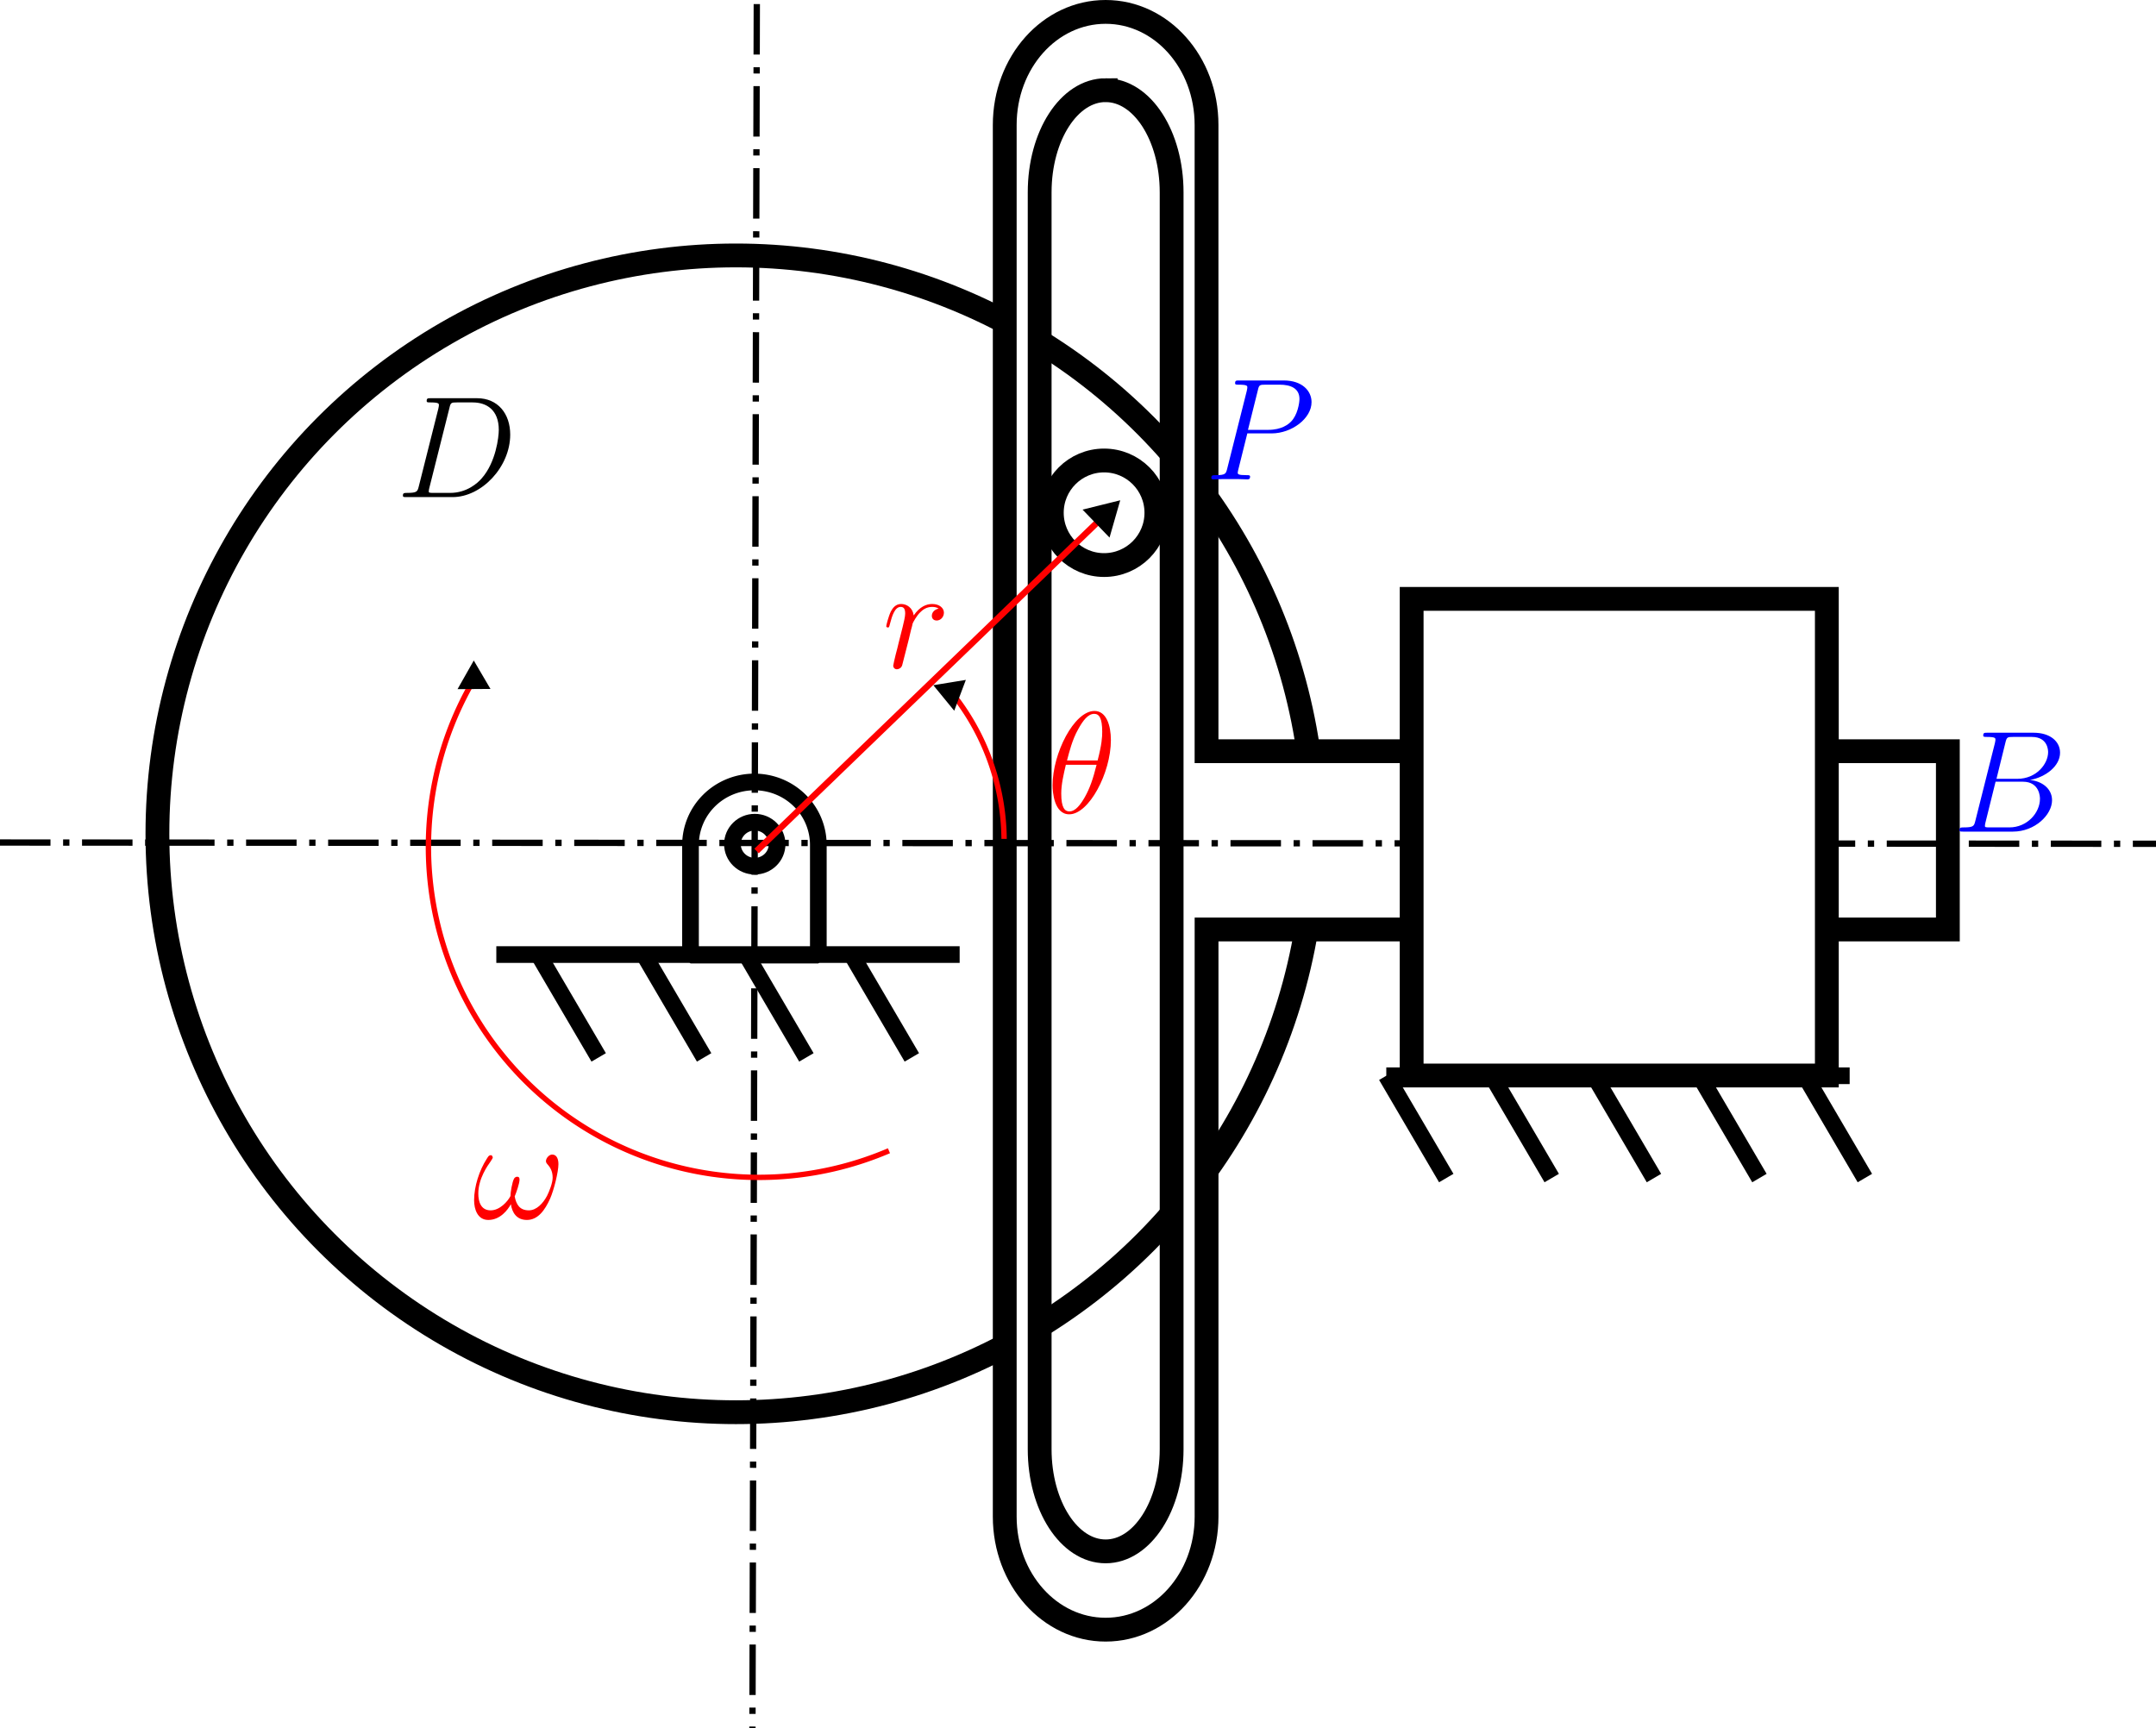 <?xml version="1.0" encoding="UTF-8" standalone="no"?>
<!-- Created with Inkscape (http://www.inkscape.org/) -->

<svg
   width="90.542mm"
   height="72.595mm"
   viewBox="0 0 90.542 72.595"
   version="1.1"
   id="svg1"
   xml:space="preserve"
   inkscape:version="1.3.2 (091e20e, 2023-11-25, custom)"
   sodipodi:docname="Lista3-8.svg"
   inkscape:export-filename="Lista3-8.png"
   inkscape:export-xdpi="300"
   inkscape:export-ydpi="300"
   xmlns:inkscape="http://www.inkscape.org/namespaces/inkscape"
   xmlns:sodipodi="http://sodipodi.sourceforge.net/DTD/sodipodi-0.dtd"
   xmlns="http://www.w3.org/2000/svg"
   xmlns:svg="http://www.w3.org/2000/svg"><sodipodi:namedview
     id="namedview1"
     pagecolor="#ffffff"
     bordercolor="#000000"
     borderopacity="0.25"
     inkscape:showpageshadow="2"
     inkscape:pageopacity="0.0"
     inkscape:pagecheckerboard="0"
     inkscape:deskcolor="#d1d1d1"
     inkscape:document-units="mm"
     showguides="true"
     inkscape:zoom="2.0485264"
     inkscape:cx="121.06263"
     inkscape:cy="133.02245"
     inkscape:window-width="1920"
     inkscape:window-height="1009"
     inkscape:window-x="1072"
     inkscape:window-y="-8"
     inkscape:window-maximized="1"
     inkscape:current-layer="layer1"
     inkscape:export-bgcolor="#ffffffff"><sodipodi:guide
       position="50.596,261.43"
       orientation="0,-1"
       id="guide3"
       inkscape:locked="false" /><sodipodi:guide
       position="31.782,255.22"
       orientation="1,0"
       id="guide4"
       inkscape:locked="false" /><sodipodi:guide
       position="81.756,265.259"
       orientation="1,0"
       id="guide6"
       inkscape:locked="false" /></sodipodi:namedview><defs
     id="defs1"><marker
       style="overflow:visible"
       id="Triangle"
       refX="0"
       refY="0"
       orient="auto-start-reverse"
       inkscape:stockid="Triangle arrow"
       markerWidth="1"
       markerHeight="1"
       viewBox="0 0 1 1"
       inkscape:isstock="true"
       inkscape:collect="always"
       preserveAspectRatio="xMidYMid"><path
         transform="scale(0.5)"
         style="fill:context-stroke;fill-rule:evenodd;stroke:context-stroke;stroke-width:1pt"
         d="M 5.77,0 -2.88,5 V -5 Z"
         id="path135" /></marker></defs><g
     inkscape:label="Camada 1"
     inkscape:groupmode="layer"
     id="layer1"
     transform="translate(-18.083, -65.257)"><circle
       style="fill:none;stroke:#000000;stroke-width:1;stroke-dasharray:none"
       id="path3"
       cx="48.987"
       cy="100.279"
       r="24.293" /><path
       id="rect1"
       style="fill:#ffffff;stroke:#000000;stroke-width:1;stroke-dasharray:none"
       d="m 64.515,65.757 c -2.348,0 -4.238,2.118 -4.238,4.749 v 58.45 c 0,2.631 1.89,4.749 4.238,4.749 2.348,0 4.238,-2.118 4.238,-4.749 V 104.297 H 99.884 V 96.808 H 68.752 v -26.302 c 0,-2.631 -1.89,-4.749 -4.238,-4.749 z m 0,3.288 c 1.535,0 2.771,1.913 2.771,4.29 V 126.128 c 0,2.376 -1.236,4.289 -2.771,4.289 -1.535,0 -2.771,-1.913 -2.771,-4.289 V 73.334 c 0,-2.376 1.236,-4.29 2.771,-4.29 z" /><path
       id="path839"
       style="fill:#ffffff;stroke:#000000;stroke-width:0.7;stroke-linejoin:bevel;stroke-miterlimit:4;stroke-dasharray:none"
       d="m 49.76,98.101 a 2.684,2.644 0 0 0 -2.679,2.644 2.684,2.644 0 0 0 0,0.005 v 4.622 h 5.368 v -4.627 a 2.684,2.644 0 0 0 -2.684,-2.644 2.684,2.644 0 0 0 -0.005,0 z" /><path
       style="fill:none;stroke:#000000;stroke-width:0.7;stroke-linecap:butt;stroke-linejoin:miter;stroke-miterlimit:4;stroke-dasharray:none;stroke-opacity:1"
       d="M 38.926,105.35 H 58.384"
       id="path850" /><path
       style="fill:none;stroke:#000000;stroke-width:0.7;stroke-linecap:butt;stroke-linejoin:miter;stroke-miterlimit:4;stroke-dasharray:none;stroke-opacity:1"
       d="m 40.707,105.372 2.518,4.297"
       id="path852" /><path
       style="fill:none;stroke:#000000;stroke-width:0.7;stroke-linecap:butt;stroke-linejoin:miter;stroke-miterlimit:4;stroke-dasharray:none;stroke-opacity:1"
       d="m 45.135,105.372 2.518,4.297"
       id="path854" /><path
       style="fill:none;stroke:#000000;stroke-width:0.7;stroke-linecap:butt;stroke-linejoin:miter;stroke-miterlimit:4;stroke-dasharray:none;stroke-opacity:1"
       d="m 49.43,105.372 2.518,4.297"
       id="path856" /><path
       style="fill:none;stroke:#000000;stroke-width:0.7;stroke-linecap:butt;stroke-linejoin:miter;stroke-miterlimit:4;stroke-dasharray:none;stroke-opacity:1"
       d="m 53.858,105.372 2.518,4.297"
       id="path858" /><ellipse
       style="fill:#ffffff;stroke:#000000;stroke-width:0.7;stroke-linejoin:bevel"
       id="path1592"
       cx="49.78"
       cy="100.714"
       rx="0.938"
       ry="0.924" /><path
       style="fill:none;stroke:#000000;stroke-width:0.265;stroke-dasharray:2.12, 0.53, 0.265, 0.53;stroke-dashoffset:0"
       d="m 18.083,100.644 90.542,0.053"
       id="path4"
       sodipodi:nodetypes="cc" /><path
       style="fill:none;stroke:#000000;stroke-width:0.265;stroke-dasharray:2.12, 0.53, 0.265, 0.53;stroke-dashoffset:0"
       d="m 49.865,65.429 -0.183,72.422"
       id="path5"
       sodipodi:nodetypes="cc" /><circle
       style="fill:none;stroke:#000000;stroke-width:1;stroke-dasharray:none;stroke-dashoffset:0"
       id="path6"
       cx="64.45"
       cy="86.794"
       r="2.196" /><path
       style="fill:#ffffff;stroke:#ff0000;stroke-width:0.265;stroke-dasharray:none;stroke-dashoffset:0;marker-end:url(#Triangle)"
       d="M 49.855,101.001 64.45,86.923"
       id="path9" /><rect
       style="fill:#ffffff;stroke:#000000;stroke-width:1;stroke-dasharray:none;stroke-dashoffset:0"
       id="rect9"
       width="17.436"
       height="20.019"
       x="77.366"
       y="90.411" /><g
       id="g16"
       transform="translate(-11.366,38.618)"><path
         style="fill:none;stroke:#000000;stroke-width:0.7;stroke-linecap:butt;stroke-linejoin:miter;stroke-miterlimit:4;stroke-dasharray:none;stroke-opacity:1"
         d="M 87.667,71.822 H 107.126"
         id="path11" /><path
         style="fill:none;stroke:#000000;stroke-width:0.7;stroke-linecap:butt;stroke-linejoin:miter;stroke-miterlimit:4;stroke-dasharray:none;stroke-opacity:1"
         d="m 87.667,71.822 2.518,4.297"
         id="path12" /><path
         style="fill:none;stroke:#000000;stroke-width:0.7;stroke-linecap:butt;stroke-linejoin:miter;stroke-miterlimit:4;stroke-dasharray:none;stroke-opacity:1"
         d="m 92.096,71.822 2.518,4.297"
         id="path13" /><path
         style="fill:none;stroke:#000000;stroke-width:0.7;stroke-linecap:butt;stroke-linejoin:miter;stroke-miterlimit:4;stroke-dasharray:none;stroke-opacity:1"
         d="m 96.39,71.822 2.518,4.297"
         id="path14" /><path
         style="fill:none;stroke:#000000;stroke-width:0.7;stroke-linecap:butt;stroke-linejoin:miter;stroke-miterlimit:4;stroke-dasharray:none;stroke-opacity:1"
         d="m 100.819,71.822 2.518,4.297"
         id="path15" /><path
         style="fill:none;stroke:#000000;stroke-width:0.7;stroke-linecap:butt;stroke-linejoin:miter;stroke-miterlimit:4;stroke-dasharray:none;stroke-opacity:1"
         d="m 105.247,71.822 2.518,4.297"
         id="path16" /></g><path
       style="fill:none;stroke:#ff0000;stroke-width:0.225;stroke-dasharray:none;stroke-dashoffset:0;marker-start:url(#Triangle)"
       id="path17"
       sodipodi:type="arc"
       sodipodi:cx="50.423935"
       sodipodi:cy="100.58871"
       sodipodi:rx="9.8257608"
       sodipodi:ry="9.8933764"
       sodipodi:start="5.5969809"
       sodipodi:end="6.2733065"
       sodipodi:arc-type="arc"
       d="m 58.026,94.32 a 9.826,9.893 0 0 1 2.224,6.171"
       sodipodi:open="true" /><path
       style="fill:none;stroke:#ff0000;stroke-width:0.225;stroke-dasharray:none;stroke-dashoffset:0;marker-end:url(#Triangle)"
       id="path18"
       sodipodi:type="arc"
       sodipodi:cx="49.956638"
       sodipodi:cy="100.82656"
       sodipodi:rx="13.881919"
       sodipodi:ry="13.881919"
       sodipodi:start="1.1666988"
       sodipodi:end="3.6725145"
       sodipodi:open="true"
       sodipodi:arc-type="arc"
       d="M 55.415,113.59 A 13.882,13.882 0 0 1 39.538,110.001 13.882,13.882 0 0 1 37.986,93.798" /><g
       inkscape:label=""
       transform="translate(62.286,95.118)"
       id="g18"
       style="fill:#ff0000"><g
   fill="#000000"
   fill-opacity="1"
   id="g2"
   transform="matrix(0.353,0,0,0.353,-0.946,-0.643)"
   style="fill:#ff0000">
    <g
   id="use1"
   transform="translate(1.993,13.947)"
   style="fill:#ff0000">
      <path
   d="M 7.625,-8.656 C 7.625,-10.422 7.078,-12.125 5.672,-12.125 3.25,-12.125 0.688,-7.078 0.688,-3.281 0.688,-2.5 0.859,0.172 2.672,0.172 5.016,0.172 7.625,-4.75 7.625,-8.656 Z m -5.219,2.422 c 0.266,-1.016 0.625,-2.469 1.312,-3.688 0.562,-1.031 1.172,-1.859 1.922,-1.859 0.578,0 0.953,0.484 0.953,2.141 0,0.625 -0.047,1.484 -0.547,3.406 z M 5.922,-5.719 C 5.5,-4.031 5.125,-2.938 4.516,-1.859 c -0.5,0.875 -1.109,1.688 -1.828,1.688 -0.531,0 -0.969,-0.406 -0.969,-2.125 0,-1.109 0.281,-2.281 0.547,-3.422 z m 0,0"
   id="path2"
   style="fill:#ff0000" />
    </g>
  </g>
</g><g
       inkscape:label=""
       transform="translate(37.993,113.749)"
       id="g21"
       style="fill:#ff0000"><g
   fill="#000000"
   fill-opacity="1"
   id="g20"
   transform="matrix(0.353,0,0,0.353,-0.775,-0.633)"
   style="fill:#ff0000">
    <g
   id="g19"
   transform="translate(1.993,9.404)"
   style="fill:#ff0000">
      <path
   d="m 10.234,-6.469 c 0,-0.5 -0.141,-1.141 -0.75,-1.141 -0.344,0 -0.734,0.422 -0.734,0.781 0,0.141 0.062,0.25 0.203,0.406 0.266,0.297 0.594,0.75 0.594,1.562 0,0.625 -0.391,1.609 -0.656,2.141 -0.484,0.938 -1.281,1.75 -2.172,1.75 -1.094,0 -1.5,-0.688 -1.688,-1.656 0.188,-0.438 0.578,-1.562 0.578,-2 0,-0.203 -0.062,-0.344 -0.281,-0.344 -0.125,0 -0.266,0.062 -0.359,0.203 -0.234,0.375 -0.453,1.734 -0.438,2.094 -0.328,0.641 -1.266,1.703 -2.359,1.703 -1.156,0 -1.469,-1.016 -1.469,-2 0,-1.781 1.125,-3.344 1.438,-3.781 0.172,-0.266 0.281,-0.438 0.281,-0.469 0,-0.109 -0.062,-0.312 -0.219,-0.312 -0.281,0 -0.359,0.234 -0.5,0.438 -0.875,1.359 -1.5,3.266 -1.5,4.922 0,1.062 0.406,2.344 1.688,2.344 1.438,0 2.328,-1.219 2.688,-1.875 0.141,0.969 0.656,1.875 1.906,1.875 1.312,0 2.141,-1.156 2.766,-2.547 0.438,-1 0.984,-3.156 0.984,-4.094 z m 0,0"
   id="path19"
   style="fill:#ff0000" />
    </g>
  </g>
</g><g
       inkscape:label=""
       transform="translate(68.953,81.237)"
       id="g24"
       style="fill:#0000ff"><g
   fill="#000000"
   fill-opacity="1"
   id="g23"
   transform="matrix(0.353,0,0,0.353,-0.99,-0.702)"
   style="fill:#0000ff">
    <g
   id="g22"
   transform="translate(1.993,13.756)"
   style="fill:#0000ff">
      <path
   d="m 5.094,-5.469 h 2.891 c 2.375,0 4.75,-1.766 4.75,-3.719 0,-1.344 -1.125,-2.578 -3.297,-2.578 H 4.109 c -0.328,0 -0.469,0 -0.469,0.328 0,0.172 0.141,0.172 0.406,0.172 1.047,0 1.047,0.141 1.047,0.328 0,0.031 0,0.141 -0.062,0.406 l -2.328,9.25 C 2.547,-0.672 2.516,-0.5 1.312,-0.5 c -0.328,0 -0.5,0 -0.5,0.312 C 0.812,0 0.969,0 1.062,0 c 0.328,0 0.672,-0.031 1,-0.031 H 4.078 C 4.406,-0.031 4.766,0 5.094,0 5.234,0 5.422,0 5.422,-0.328 5.422,-0.5 5.266,-0.5 5.016,-0.5 c -1.031,0 -1.062,-0.125 -1.062,-0.297 C 3.953,-0.875 3.984,-1 4,-1.078 Z m 1.25,-5.125 c 0.141,-0.641 0.219,-0.672 0.891,-0.672 H 8.938 c 1.297,0 2.359,0.422 2.359,1.703 0,0.453 -0.219,1.922 -1.016,2.703 -0.297,0.312 -1.125,0.969 -2.688,0.969 H 5.172 Z m 0,0"
   id="path21"
   style="fill:#0000ff" />
    </g>
  </g>
</g><g
       inkscape:label=""
       transform="translate(100.37,96.032)"
       id="g27"
       style="fill:#0000ff"><g
   fill="#000000"
   fill-opacity="1"
   id="g26"
   transform="matrix(0.353,0,0,0.353,-0.995,-0.702)"
   style="fill:#0000ff">
    <g
   id="g25"
   transform="translate(1.993,13.756)"
   style="fill:#0000ff">
      <path
   d="m 6.297,-10.594 c 0.156,-0.641 0.234,-0.672 0.906,-0.672 H 9.438 c 1.938,0 1.938,1.656 1.938,1.812 0,1.391 -1.391,3.172 -3.656,3.172 H 5.234 Z m 2.922,4.453 c 1.875,-0.344 3.578,-1.656 3.578,-3.25 0,-1.344 -1.188,-2.375 -3.141,-2.375 H 4.125 c -0.312,0 -0.469,0 -0.469,0.328 0,0.172 0.156,0.172 0.406,0.172 1.047,0 1.047,0.141 1.047,0.328 0,0.031 0,0.141 -0.062,0.406 l -2.328,9.25 C 2.562,-0.672 2.531,-0.5 1.328,-0.5 c -0.328,0 -0.5,0 -0.5,0.312 C 0.828,0 0.938,0 1.281,0 H 7.188 c 2.625,0 4.656,-2 4.656,-3.734 0,-1.406 -1.234,-2.281 -2.625,-2.406 z M 6.766,-0.5 H 4.438 c -0.234,0 -0.266,0 -0.375,-0.016 C 3.875,-0.531 3.859,-0.562 3.859,-0.703 c 0,-0.125 0.031,-0.234 0.062,-0.375 L 5.125,-5.938 h 3.25 c 2.031,0 2.031,1.891 2.031,2.031 0,1.656 -1.5,3.406 -3.641,3.406 z m 0,0"
   id="path24"
   style="fill:#0000ff" />
    </g>
  </g>
</g><g
       inkscape:label=""
       transform="translate(55.301,90.626)"
       id="g33"
       style="fill:#ff0000"><g
   fill="#000000"
   fill-opacity="1"
   id="g32"
   transform="matrix(0.353,0,0,0.353,-0.868,-0.639)"
   style="fill:#ff0000">
    <g
   id="g31"
   transform="translate(1.993,9.404)"
   style="fill:#ff0000">
      <path
   d="m 6.703,-7.047 c -0.531,0.109 -0.812,0.484 -0.812,0.859 0,0.422 0.328,0.562 0.562,0.562 0.484,0 0.875,-0.422 0.875,-0.938 0,-0.547 -0.531,-1.031 -1.391,-1.031 -0.688,0 -1.484,0.312 -2.203,1.359 -0.125,-0.906 -0.812,-1.359 -1.5,-1.359 -0.672,0 -1.016,0.516 -1.219,0.891 -0.297,0.625 -0.547,1.656 -0.547,1.75 0,0.062 0.062,0.156 0.188,0.156 0.141,0 0.156,-0.031 0.25,-0.422 C 1.172,-6.25 1.5,-7.25 2.188,-7.25 c 0.406,0 0.531,0.297 0.531,0.797 0,0.375 -0.172,1.047 -0.297,1.578 l -0.469,1.859 C 1.875,-2.688 1.688,-1.906 1.594,-1.594 c -0.109,0.438 -0.297,1.25 -0.297,1.328 0,0.25 0.188,0.438 0.438,0.438 0.188,0 0.516,-0.125 0.625,-0.469 0.047,-0.141 0.688,-2.734 0.797,-3.125 0.078,-0.391 0.188,-0.75 0.266,-1.125 C 3.5,-4.781 3.562,-5.062 3.609,-5.281 3.672,-5.438 4.125,-6.281 4.562,-6.656 4.766,-6.859 5.219,-7.25 5.922,-7.25 c 0.281,0 0.547,0.047 0.781,0.203 z m 0,0"
   id="path30"
   style="fill:#ff0000" />
    </g>
  </g>
</g><g
       inkscape:label=""
       transform="translate(35.003,81.982)"
       id="g36"><g
   fill="#000000"
   fill-opacity="1"
   id="g35"
   transform="matrix(0.353,0,0,0.353,-0.99,-0.702)">
    <g
   id="g34"
   transform="translate(1.993,13.756)">
      <path
   d="M 2.703,-1.281 C 2.547,-0.672 2.516,-0.5 1.312,-0.5 c -0.328,0 -0.5,0 -0.5,0.312 C 0.812,0 0.906,0 1.25,0 h 5.469 c 3.469,0 6.859,-3.594 6.859,-7.438 0,-2.484 -1.469,-4.328 -3.938,-4.328 h -5.531 c -0.328,0 -0.469,0 -0.469,0.328 0,0.172 0.141,0.172 0.406,0.172 1.047,0 1.047,0.141 1.047,0.328 0,0.031 0,0.141 -0.062,0.406 z m 3.641,-9.312 c 0.141,-0.641 0.219,-0.672 0.891,-0.672 H 9.125 c 1.625,0 3.094,0.875 3.094,3.266 0,0.859 -0.344,3.844 -2.016,5.75 C 9.734,-1.688 8.422,-0.5 6.438,-0.5 H 4.484 c -0.25,0 -0.281,0 -0.391,-0.016 -0.188,-0.016 -0.203,-0.047 -0.203,-0.188 0,-0.125 0.031,-0.234 0.062,-0.375 z m 0,0"
   id="path33" />
    </g>
  </g>
</g></g></svg>
